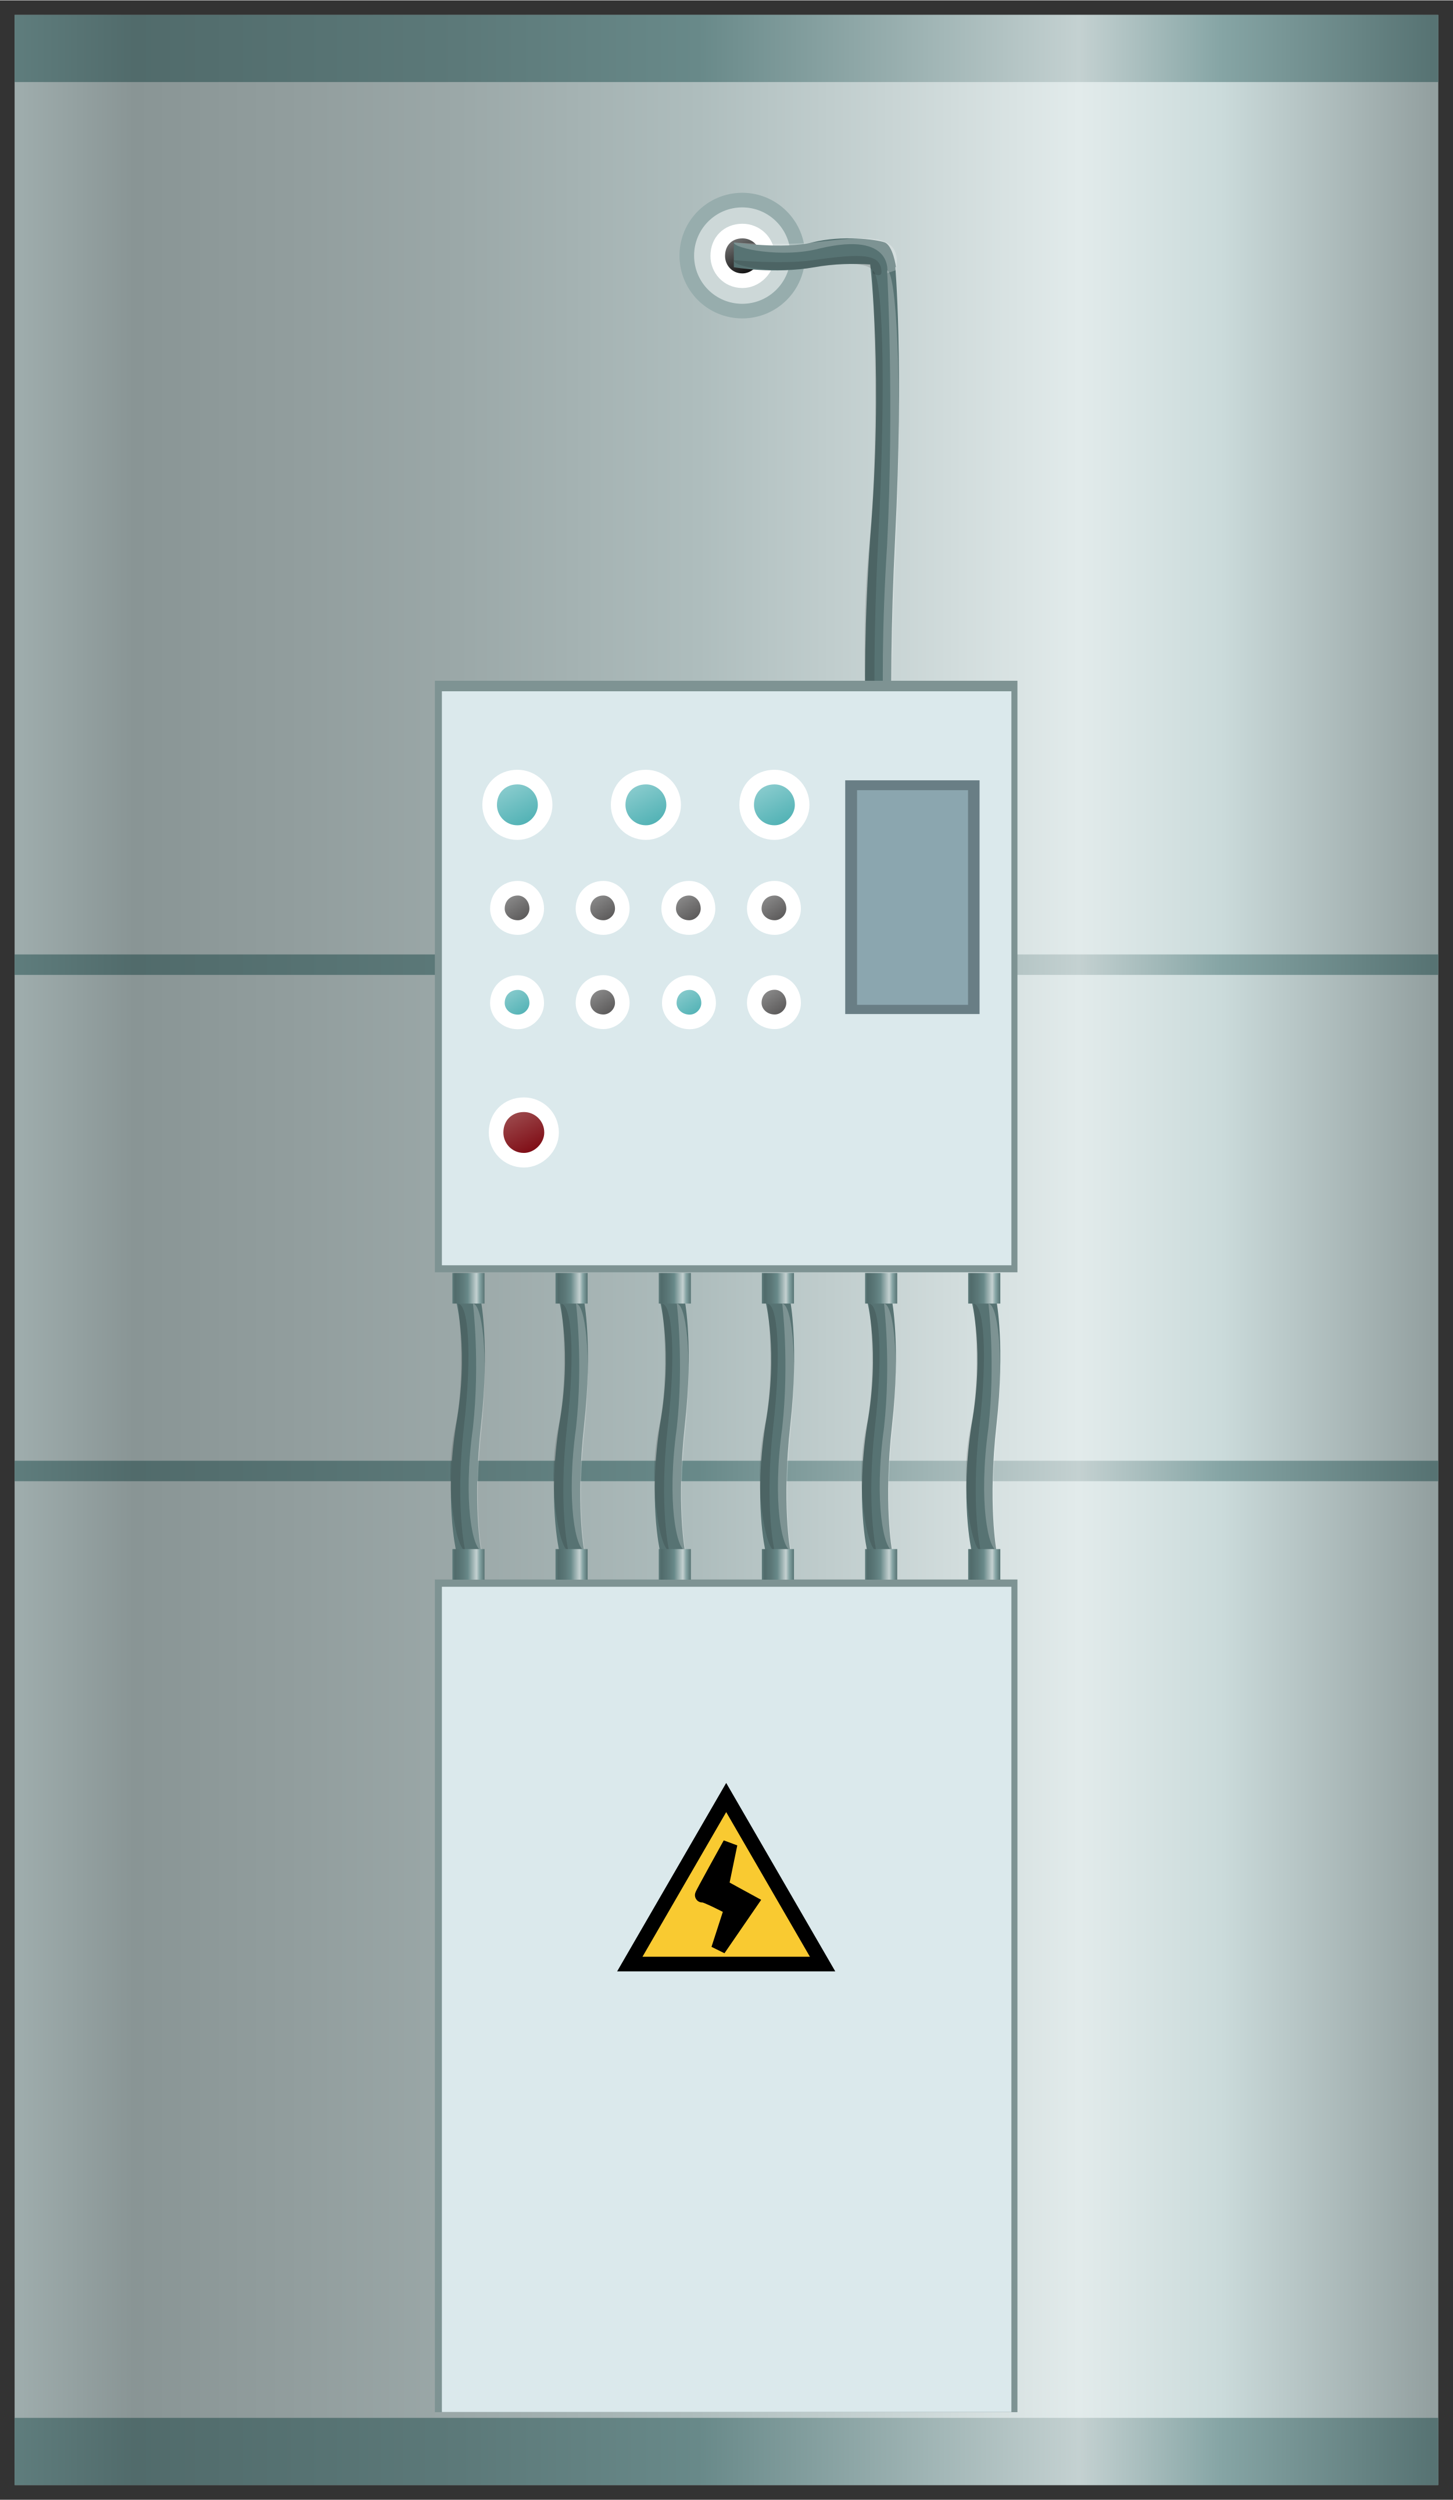 <?xml version="1.0" encoding="UTF-8" standalone="no"?>
<!DOCTYPE svg PUBLIC "-//W3C//DTD SVG 1.1//EN" "http://www.w3.org/Graphics/SVG/1.1/DTD/svg11.dtd">
<!-- 由 Microsoft Visio, SVG Export 生成 罐2.svg 页-1 -->
<svg xmlns="http://www.w3.org/2000/svg" xmlns:xlink="http://www.w3.org/1999/xlink" xmlns:ev="http://www.w3.org/2001/xml-events"
		xmlns:v="http://schemas.microsoft.com/visio/2003/SVGExtensions/" width="1.036in" height="1.782in"
		viewBox="0 0 74.625 128.325" xml:space="preserve" color-interpolation-filters="sRGB" class="st21">
	<rect x="0" y="0" width="74.625" height="128.325" fill="#333333" stroke="none"/>
	<v:documentProperties v:langID="2052" v:metric="true" v:viewMarkup="false"/>

	<style type="text/css">
	<![CDATA[
		.st1 {fill:url(#grad0-6);stroke:none;stroke-linecap:butt;stroke-width:0.75}
		.st2 {fill:url(#grad0-10);stroke:none;stroke-linecap:butt;stroke-width:0.75}
		.st3 {fill:#cdd8d8;stroke:#97adad;stroke-linecap:butt;stroke-width:0.75}
		.st4 {fill:url(#grad0-26);stroke:#ffffff;stroke-linecap:butt;stroke-width:0.75}
		.st5 {fill:#577373;stroke:none;stroke-linecap:butt;stroke-width:0.75}
		.st6 {fill:#ffffff;fill-opacity:0.23;stroke:none;stroke-linecap:butt;stroke-width:0.75}
		.st7 {fill:#000000;fill-opacity:0.13;stroke:none;stroke-linecap:butt;stroke-width:0.75}
		.st8 {fill:#7e9393;stroke:none;stroke-linecap:butt;stroke-width:0.75}
		.st9 {fill:#dbe9ec;stroke:none;stroke-linecap:butt;stroke-width:0.75}
		.st10 {fill:#f9ca31;stroke:#000000;stroke-linecap:butt;stroke-width:0.75}
		.st11 {fill:#000000;stroke:#000000;stroke-linecap:butt;stroke-width:0.75}
		.st12 {fill:#7d040f;stroke:none;stroke-linecap:butt;stroke-width:0.75}
		.st13 {fill:url(#grad0-140);stroke:#ffffff;stroke-linecap:butt;stroke-width:0.75}
		.st14 {fill:#697e85;stroke:none;stroke-linecap:butt;stroke-width:0.75}
		.st15 {fill:#8ba6af;stroke:none;stroke-linecap:butt;stroke-width:0.75}
		.st16 {fill:#276f71;stroke:none;stroke-linecap:butt;stroke-width:0.75}
		.st17 {fill:url(#grad0-152);stroke:#ffffff;stroke-linecap:butt;stroke-width:0.75}
		.st18 {fill:#3e3938;stroke:none;stroke-linecap:butt;stroke-width:0.75}
		.st19 {fill:url(#grad0-159);stroke:#ffffff;stroke-linecap:butt;stroke-width:0.75}
		.st20 {fill:url(#grad0-204);stroke:#ffffff;stroke-linecap:butt;stroke-width:0.75}
		.st21 {fill:none;fill-rule:evenodd;font-size:12px;overflow:visible;stroke-linecap:square;stroke-miterlimit:3}
	]]>
	</style>

	<defs id="Patterns_And_Gradients">
		<linearGradient id="grad0-6" x1="0" y1="0" x2="1" y2="0" gradientTransform="rotate(-180 0.5 0.5)">
			<stop offset="0" stop-color="#93a0a0" stop-opacity="1"/>
			<stop offset="0.15" stop-color="#cbdbdb" stop-opacity="1"/>
			<stop offset="0.25" stop-color="#e2ebeb" stop-opacity="1"/>
			<stop offset="0.52" stop-color="#aebdbd" stop-opacity="1"/>
			<stop offset="0.69" stop-color="#9ba8a8" stop-opacity="1"/>
			<stop offset="0.8" stop-color="#929e9e" stop-opacity="1"/>
			<stop offset="0.92" stop-color="#899595" stop-opacity="1"/>
			<stop offset="1" stop-color="#9eacac" stop-opacity="1"/>
		</linearGradient>
		<linearGradient id="grad0-10" x1="0" y1="0" x2="1" y2="0" gradientTransform="rotate(-180 0.5 0.5)">
			<stop offset="0" stop-color="#577373" stop-opacity="1"/>
			<stop offset="0.15" stop-color="#86a5a5" stop-opacity="1"/>
			<stop offset="0.25" stop-color="#c4d1d1" stop-opacity="1"/>
			<stop offset="0.52" stop-color="#688989" stop-opacity="1"/>
			<stop offset="0.69" stop-color="#5c7979" stop-opacity="1"/>
			<stop offset="0.8" stop-color="#567272" stop-opacity="1"/>
			<stop offset="0.92" stop-color="#516b6b" stop-opacity="1"/>
			<stop offset="1" stop-color="#5e7c7c" stop-opacity="1"/>
		</linearGradient>
		<linearGradient id="grad0-26" x1="0" y1="0" x2="1" y2="0" gradientTransform="rotate(63.435 0.5 0.5)">
			<stop offset="0" stop-color="#818181" stop-opacity="1"/>
			<stop offset="1" stop-color="#000000" stop-opacity="1"/>
		</linearGradient>
		<linearGradient id="grad0-140" x1="0" y1="0" x2="1" y2="0" gradientTransform="rotate(63.435 0.5 0.5)">
			<stop offset="0" stop-color="#9f5153" stop-opacity="1"/>
			<stop offset="1" stop-color="#7b030d" stop-opacity="1"/>
		</linearGradient>
		<linearGradient id="grad0-152" x1="0" y1="0" x2="1" y2="0" gradientTransform="rotate(56.31 0.5 0.5)">
			<stop offset="0" stop-color="#91cfd1" stop-opacity="1"/>
			<stop offset="1" stop-color="#49aeb1" stop-opacity="1"/>
		</linearGradient>
		<linearGradient id="grad0-159" x1="0" y1="0" x2="1" y2="0" gradientTransform="rotate(56.31 0.5 0.5)">
			<stop offset="0" stop-color="#949494" stop-opacity="1"/>
			<stop offset="1" stop-color="#514f4f" stop-opacity="1"/>
		</linearGradient>
		<linearGradient id="grad0-204" x1="0" y1="0" x2="1" y2="0" gradientTransform="rotate(63.435 0.5 0.5)">
			<stop offset="0" stop-color="#91cfd1" stop-opacity="1"/>
			<stop offset="1" stop-color="#49aeb1" stop-opacity="1"/>
		</linearGradient>
	</defs>
	<g v:mID="0" v:index="1" v:groupContext="foregroundPage">
		<title>页-1</title>
		<v:pageProperties v:drawingScale="0.0393701" v:pageScale="0.0393701" v:drawingUnits="24" v:shadowOffsetX="8.50394"
				v:shadowOffsetY="-8.50394"/>
		<g id="group4743-1" transform="translate(0.75,-0.75)" v:mID="4743" v:groupContext="group">
			<title>锅炉4</title>
			<g id="group4744-2" v:mID="4744" v:groupContext="group">
				<title>工作表.4744</title>
				<g id="shape4745-3" v:mID="4745" v:groupContext="shape">
					<title>shape1</title>
					<path d="M0 1.5 L73.12 1.5 L73.12 128.32 L0 128.32 L0 1.5 Z" class="st1"/>
				</g>
				<g id="shape4746-7" v:mID="4746" v:groupContext="shape" transform="translate(-8.79297E-14,-123.375)">
					<title>shape2</title>
					<path d="M0 124.87 L73.12 124.87 L73.12 128.32 L0 128.32 L0 124.87 Z" class="st2"/>
				</g>
				<g id="shape4747-11" v:mID="4747" v:groupContext="shape">
					<title>shape3</title>
					<path d="M0 124.87 L73.12 124.87 L73.12 128.32 L0 128.32 L0 124.87 Z" class="st2"/>
				</g>
				<g id="shape4748-14" v:mID="4748" v:groupContext="shape" transform="translate(-8.79297E-14,-77.535)">
					<title>shape4</title>
					<path d="M0 127.27 L73.12 127.27 L73.12 128.32 L0 128.32 L0 127.27 Z" class="st2"/>
				</g>
				<g id="shape4749-17" v:mID="4749" v:groupContext="shape" transform="translate(-8.79297E-14,-51.54)">
					<title>shape5</title>
					<path d="M0 127.27 L73.12 127.27 L73.12 128.32 L0 128.32 L0 127.27 Z" class="st2"/>
				</g>
			</g>
			<g id="group4750-20" transform="translate(34.523,-111.615)" v:mID="4750" v:groupContext="group">
				<title>工作表.4750</title>
				<g id="shape4751-21" v:mID="4751" v:groupContext="shape">
					<title>shape6</title>
					<path d="M0 125.47 C0 123.9 1.27 122.62 2.85 122.62 C4.42 122.62 5.7 123.9 5.7 125.47 C5.7 127.05 4.42 128.32
								 2.85 128.32 C1.27 128.32 0 127.05 0 125.47 Z" class="st3"/>
				</g>
				<g id="shape4752-23" v:mID="4752" v:groupContext="shape" transform="translate(1.59,-1.56)">
					<title>shape7</title>
					<path d="M0 127.05 C0 126.3 0.52 125.77 1.27 125.77 C1.95 125.77 2.55 126.3 2.55 127.05 C2.55 127.72 1.95 128.32
								 1.27 128.32 C0.52 128.32 0 127.72 0 127.05 Z" class="st4"/>
				</g>
			</g>
			<g id="group4753-27" transform="translate(36.938,-85.8)" v:mID="4753" v:groupContext="group">
				<title>工作表.4753</title>
				<g id="shape4754-28" v:mID="4754" v:groupContext="shape" transform="translate(6.405,-0.007)">
					<title>shape8</title>
					<path d="M0.6 100.12 L1.88 100.12 C1.88 100.12 2.33 105.15 1.88 114.15 C1.43 123.15 1.88 128.32 1.88 128.32 L0.6
								 128.32 C0.6 128.32 0 122.55 0.6 114.15 C1.28 105.82 0.6 100.12 0.6 100.12 Z" class="st5"/>
				</g>
				<g id="shape4755-30" v:mID="4755" v:groupContext="shape" transform="translate(7.343,2.84217E-13)">
					<title>shape9</title>
					<path d="M0.53 100.42 C0.98 100.42 1.35 105.82 0.98 114.52 C0.53 123.45 0.98 128.32 0.98 128.32 C0.53 128.32
								 0 122.77 0.53 114.52 C0.9 107.1 0.53 100.42 0.53 100.42 Z" class="st6"/>
				</g>
				<g id="shape4756-32" v:mID="4756" v:groupContext="shape" transform="translate(6.353,2.84217E-13)">
					<title>shape10</title>
					<path d="M0.75 100.42 C1.28 100.42 1.5 105.82 1.05 114.52 C0.6 123.45 1.13 128.32 1.13 128.32 C0.68 128.32 0
								 120.52 0.6 114.52 C1.2 108.37 0.75 100.42 0.75 100.42 Z" class="st7"/>
				</g>
				<g id="shape4757-34" v:mID="4757" v:groupContext="shape" transform="translate(1.48881E-13,-27.698)">
					<title>shape11</title>
					<path d="M0 126.67 C0 126.67 2.55 127.05 4.05 126.67 C5.55 126.3 7.28 126.52 7.73 126.67 C8.18 126.82 8.33 127.95
								 8.33 127.95 C8.33 127.95 6.15 127.57 4.13 127.95 C2.1 128.32 0 127.95 0 127.95 L0 126.67 Z"
							class="st5"/>
				</g>
				<g id="shape4758-36" v:mID="4758" v:groupContext="shape" transform="translate(1.6287E-13,-27.457)">
					<title>shape12</title>
					<path d="M0 127.35 C0 127.35 2.55 127.57 4.05 127.35 C6.68 126.97 7.5 127.05 7.58 127.87 C7.65 128.32 7.13 128.02
								 7.13 128.02 C7.13 128.02 7.43 127.2 4.13 127.72 C2.1 128.02 0 127.72 0 127.35 Z" class="st7"/>
				</g>
				<g id="shape4759-38" v:mID="4759" v:groupContext="shape" transform="translate(1.51879E-13,-27.765)">
					<title>shape13</title>
					<path d="M0 126.75 C0 126.75 2.55 126.9 4.05 126.75 C6.75 126.45 8.7 126.15 8.33 128.17 C8.33 128.17 7.88 128.32
								 7.88 128.32 C7.88 128.32 8.25 126.15 4.43 127.05 C2.48 127.57 0 127.05 0 126.75 Z" class="st6"/>
				</g>
			</g>
			<g id="group4760-40" transform="translate(21.585,-3.743)" v:mID="4760" v:groupContext="group">
				<title>工作表.4760</title>
				<g id="shape4761-41" v:mID="4761" v:groupContext="shape">
					<title>shape14</title>
					<path d="M0 85.57 L29.92 85.57 L29.92 128.32 L0 128.32 L0 85.57 Z" class="st8"/>
				</g>
				<g id="shape4762-43" v:mID="4762" v:groupContext="shape" transform="translate(0.36,-0.007)">
					<title>shape15</title>
					<path d="M0 85.95 L29.25 85.95 L29.25 128.32 L0 128.32 L0 85.95 Z" class="st9"/>
				</g>
				<g id="shape4763-45" v:mID="4763" v:groupContext="shape" transform="translate(0,-58.523)">
					<title>shape16</title>
					<path d="M0 97.95 L29.92 97.95 L29.92 128.32 L0 128.32 L0 97.95 Z" class="st8"/>
				</g>
				<g id="shape4764-47" v:mID="4764" v:groupContext="shape" transform="translate(0.36,-58.883)">
					<title>shape17</title>
					<path d="M0 98.85 L29.25 98.85 L29.25 128.32 L0 128.32 L0 98.85 Z" class="st9"/>
				</g>
				<g id="group4765-49" transform="translate(0.435,-44.235)" v:mID="4765" v:groupContext="group">
					<title>工作表.4765</title>
					<g id="shape4766-50" v:mID="4766" v:groupContext="shape" transform="translate(0.052,2.84217E-14)">
						<title>shape18</title>
						<path d="M0.6 115.5 L1.88 115.5 C1.88 115.5 2.33 117.82 1.88 121.87 C1.43 125.92 1.88 128.32 1.88 128.32
									 L0.6 128.32 C0.6 128.32 0 125.7 0.6 121.87 C1.28 118.05 0.6 115.5 0.6 115.5 Z" class="st5"/>
					</g>
					<g id="shape4767-52" v:mID="4767" v:groupContext="shape" transform="translate(0.99,-0.007)">
						<title>shape19</title>
						<path d="M0.53 115.65 C0.98 115.65 1.35 118.12 0.98 122.02 C0.53 126.07 0.98 128.32 0.98 128.32 C0.53 128.32
									 0 125.85 0.53 122.02 C0.9 118.65 0.53 115.65 0.53 115.65 Z" class="st6"/>
					</g>
					<g id="shape4768-54" v:mID="4768" v:groupContext="shape" transform="translate(-6.245E-16,-0.007)">
						<title>shape20</title>
						<path d="M0.75 115.65 C1.27 115.65 1.5 118.12 1.05 122.02 C0.6 126.07 1.12 128.32 1.12 128.32 C0.67 128.32
									 0 124.8 0.6 122.02 C1.2 119.25 0.75 115.65 0.75 115.65 Z" class="st7"/>
					</g>
				</g>
				<g id="group4769-56" transform="translate(5.73,-44.235)" v:mID="4769" v:groupContext="group">
					<title>工作表.4769</title>
					<g id="shape4770-57" v:mID="4770" v:groupContext="shape" transform="translate(0.052,2.84217E-14)">
						<title>shape21</title>
						<path d="M0.6 115.5 L1.88 115.5 C1.88 115.5 2.33 117.82 1.88 121.87 C1.43 125.92 1.88 128.32 1.88 128.32
									 L0.6 128.32 C0.6 128.32 0 125.7 0.6 121.87 C1.28 118.05 0.6 115.5 0.6 115.5 Z" class="st5"/>
					</g>
					<g id="shape4771-59" v:mID="4771" v:groupContext="shape" transform="translate(0.99,-0.007)">
						<title>shape22</title>
						<path d="M0.53 115.65 C0.98 115.65 1.35 118.12 0.98 122.02 C0.53 126.07 0.98 128.32 0.98 128.32 C0.53 128.32
									 0 125.85 0.53 122.02 C0.9 118.65 0.53 115.65 0.53 115.65 Z" class="st6"/>
					</g>
					<g id="shape4772-61" v:mID="4772" v:groupContext="shape" transform="translate(-6.245E-16,-0.007)">
						<title>shape23</title>
						<path d="M0.75 115.65 C1.27 115.65 1.5 118.12 1.05 122.02 C0.6 126.07 1.12 128.32 1.12 128.32 C0.67 128.32
									 0 124.8 0.6 122.02 C1.2 119.25 0.75 115.65 0.75 115.65 Z" class="st7"/>
					</g>
				</g>
				<g id="group4773-63" transform="translate(10.905,-44.235)" v:mID="4773" v:groupContext="group">
					<title>工作表.4773</title>
					<g id="shape4774-64" v:mID="4774" v:groupContext="shape" transform="translate(0.052,2.84217E-14)">
						<title>shape24</title>
						<path d="M0.6 115.5 L1.88 115.5 C1.88 115.5 2.33 117.82 1.88 121.87 C1.43 125.92 1.88 128.32 1.88 128.32
									 L0.6 128.32 C0.6 128.32 0 125.7 0.6 121.87 C1.28 118.05 0.6 115.5 0.6 115.5 Z" class="st5"/>
					</g>
					<g id="shape4775-66" v:mID="4775" v:groupContext="shape" transform="translate(0.99,-0.007)">
						<title>shape25</title>
						<path d="M0.53 115.65 C0.98 115.65 1.35 118.12 0.98 122.02 C0.53 126.07 0.98 128.32 0.98 128.32 C0.53 128.32
									 0 125.85 0.53 122.02 C0.9 118.65 0.53 115.65 0.53 115.65 Z" class="st6"/>
					</g>
					<g id="shape4776-68" v:mID="4776" v:groupContext="shape" transform="translate(-6.245E-16,-0.007)">
						<title>shape26</title>
						<path d="M0.75 115.65 C1.27 115.65 1.5 118.12 1.05 122.02 C0.6 126.07 1.12 128.32 1.12 128.32 C0.67 128.32
									 0 124.8 0.6 122.02 C1.2 119.25 0.75 115.65 0.75 115.65 Z" class="st7"/>
					</g>
				</g>
				<g id="group4777-70" transform="translate(16.32,-44.235)" v:mID="4777" v:groupContext="group">
					<title>工作表.4777</title>
					<g id="shape4778-71" v:mID="4778" v:groupContext="shape" transform="translate(0.052,2.84217E-14)">
						<title>shape27</title>
						<path d="M0.6 115.5 L1.88 115.5 C1.88 115.5 2.33 117.82 1.88 121.87 C1.43 125.92 1.88 128.32 1.88 128.32
									 L0.6 128.32 C0.6 128.32 0 125.7 0.6 121.87 C1.28 118.05 0.6 115.5 0.6 115.5 Z" class="st5"/>
					</g>
					<g id="shape4779-73" v:mID="4779" v:groupContext="shape" transform="translate(0.99,-0.007)">
						<title>shape28</title>
						<path d="M0.53 115.65 C0.98 115.65 1.35 118.12 0.98 122.02 C0.53 126.07 0.98 128.32 0.98 128.32 C0.53 128.32
									 0 125.85 0.53 122.02 C0.9 118.65 0.53 115.65 0.53 115.65 Z" class="st6"/>
					</g>
					<g id="shape4780-75" v:mID="4780" v:groupContext="shape" transform="translate(-6.245E-16,-0.007)">
						<title>shape29</title>
						<path d="M0.75 115.65 C1.27 115.65 1.5 118.12 1.05 122.02 C0.6 126.07 1.12 128.32 1.12 128.32 C0.67 128.32
									 0 124.8 0.6 122.02 C1.2 119.25 0.75 115.65 0.75 115.65 Z" class="st7"/>
					</g>
				</g>
				<g id="group4781-77" transform="translate(21.547,-44.235)" v:mID="4781" v:groupContext="group">
					<title>工作表.4781</title>
					<g id="shape4782-78" v:mID="4782" v:groupContext="shape" transform="translate(0.052,2.84217E-14)">
						<title>shape30</title>
						<path d="M0.6 115.5 L1.88 115.5 C1.88 115.5 2.33 117.82 1.88 121.87 C1.43 125.92 1.88 128.32 1.88 128.32
									 L0.6 128.32 C0.6 128.32 0 125.7 0.6 121.87 C1.28 118.05 0.6 115.5 0.6 115.5 Z" class="st5"/>
					</g>
					<g id="shape4783-80" v:mID="4783" v:groupContext="shape" transform="translate(0.99,-0.007)">
						<title>shape31</title>
						<path d="M0.53 115.65 C0.98 115.65 1.35 118.12 0.98 122.02 C0.53 126.07 0.98 128.32 0.98 128.32 C0.53 128.32
									 0 125.85 0.53 122.02 C0.9 118.65 0.53 115.65 0.53 115.65 Z" class="st6"/>
					</g>
					<g id="shape4784-82" v:mID="4784" v:groupContext="shape" transform="translate(-6.245E-16,-0.007)">
						<title>shape32</title>
						<path d="M0.75 115.65 C1.27 115.65 1.5 118.12 1.05 122.02 C0.6 126.07 1.12 128.32 1.12 128.32 C0.67 128.32
									 0 124.8 0.6 122.02 C1.2 119.25 0.75 115.65 0.75 115.65 Z" class="st7"/>
					</g>
				</g>
				<g id="group4785-84" transform="translate(26.91,-44.235)" v:mID="4785" v:groupContext="group">
					<title>工作表.4785</title>
					<g id="shape4786-85" v:mID="4786" v:groupContext="shape" transform="translate(0.052,2.84217E-14)">
						<title>shape33</title>
						<path d="M0.6 115.5 L1.88 115.5 C1.88 115.5 2.33 117.82 1.88 121.87 C1.43 125.92 1.88 128.32 1.88 128.32
									 L0.6 128.32 C0.6 128.32 0 125.7 0.6 121.87 C1.28 118.05 0.6 115.5 0.6 115.5 Z" class="st5"/>
					</g>
					<g id="shape4787-87" v:mID="4787" v:groupContext="shape" transform="translate(0.99,-0.007)">
						<title>shape34</title>
						<path d="M0.53 115.65 C0.98 115.65 1.35 118.12 0.98 122.02 C0.53 126.07 0.98 128.32 0.98 128.32 C0.53 128.32
									 0 125.85 0.53 122.02 C0.9 118.65 0.53 115.65 0.53 115.65 Z" class="st6"/>
					</g>
					<g id="shape4788-89" v:mID="4788" v:groupContext="shape" transform="translate(-6.245E-16,-0.007)">
						<title>shape35</title>
						<path d="M0.75 115.65 C1.27 115.65 1.5 118.12 1.05 122.02 C0.6 126.07 1.12 128.32 1.12 128.32 C0.67 128.32
									 0 124.8 0.6 122.02 C1.2 119.25 0.75 115.65 0.75 115.65 Z" class="st7"/>
					</g>
				</g>
				<g id="group4789-91" transform="translate(0.9,-56.917)" v:mID="4789" v:groupContext="group">
					<title>工作表.4789</title>
					<g id="shape4790-92" v:mID="4790" v:groupContext="shape">
						<title>shape36</title>
						<path d="M0 126.75 L1.65 126.75 L1.65 128.32 L0 128.32 L0 126.75 Z" class="st2"/>
					</g>
					<g id="shape4791-95" v:mID="4791" v:groupContext="shape" transform="translate(5.295,2.84217E-14)">
						<title>shape37</title>
						<path d="M0 126.75 L1.65 126.75 L1.65 128.32 L0 128.32 L0 126.75 Z" class="st2"/>
					</g>
					<g id="shape4792-98" v:mID="4792" v:groupContext="shape" transform="translate(10.598,2.84217E-14)">
						<title>shape38</title>
						<path d="M0 126.75 L1.65 126.75 L1.65 128.32 L0 128.32 L0 126.75 Z" class="st2"/>
					</g>
					<g id="shape4793-101" v:mID="4793" v:groupContext="shape" transform="translate(15.893,2.84217E-14)">
						<title>shape39</title>
						<path d="M0 126.75 L1.65 126.75 L1.65 128.32 L0 128.32 L0 126.75 Z" class="st2"/>
					</g>
					<g id="shape4794-104" v:mID="4794" v:groupContext="shape" transform="translate(26.49,2.84217E-14)">
						<title>shape40</title>
						<path d="M0 126.75 L1.65 126.75 L1.65 128.32 L0 128.32 L0 126.75 Z" class="st2"/>
					</g>
					<g id="shape4795-107" v:mID="4795" v:groupContext="shape" transform="translate(21.195,2.84217E-14)">
						<title>shape41</title>
						<path d="M0 126.75 L1.65 126.75 L1.65 128.32 L0 128.32 L0 126.75 Z" class="st2"/>
					</g>
				</g>
				<g id="group4796-110" transform="translate(0.9,-42.742)" v:mID="4796" v:groupContext="group">
					<title>工作表.4796</title>
					<g id="shape4797-111" v:mID="4797" v:groupContext="shape">
						<title>shape42</title>
						<path d="M0 126.75 L1.65 126.75 L1.65 128.32 L0 128.32 L0 126.75 Z" class="st2"/>
					</g>
					<g id="shape4798-114" v:mID="4798" v:groupContext="shape" transform="translate(5.295,2.84217E-14)">
						<title>shape43</title>
						<path d="M0 126.75 L1.65 126.75 L1.65 128.32 L0 128.32 L0 126.75 Z" class="st2"/>
					</g>
					<g id="shape4799-117" v:mID="4799" v:groupContext="shape" transform="translate(10.598,2.84217E-14)">
						<title>shape44</title>
						<path d="M0 126.75 L1.65 126.75 L1.65 128.32 L0 128.32 L0 126.75 Z" class="st2"/>
					</g>
					<g id="shape4800-120" v:mID="4800" v:groupContext="shape" transform="translate(15.893,2.84217E-14)">
						<title>shape45</title>
						<path d="M0 126.75 L1.65 126.75 L1.65 128.32 L0 128.32 L0 126.75 Z" class="st2"/>
					</g>
					<g id="shape4801-123" v:mID="4801" v:groupContext="shape" transform="translate(26.49,2.84217E-14)">
						<title>shape46</title>
						<path d="M0 126.75 L1.65 126.75 L1.65 128.32 L0 128.32 L0 126.75 Z" class="st2"/>
					</g>
					<g id="shape4802-126" v:mID="4802" v:groupContext="shape" transform="translate(21.195,2.84217E-14)">
						<title>shape47</title>
						<path d="M0 126.75 L1.65 126.75 L1.65 128.32 L0 128.32 L0 126.75 Z" class="st2"/>
					</g>
				</g>
				<g id="group4803-129" transform="translate(10.012,-23.017)" v:mID="4803" v:groupContext="group">
					<title>工作表.4803</title>
					<g id="shape4804-130" v:mID="4804" v:groupContext="shape" transform="translate(9.9,248.1) rotate(180)">
						<title>shape48</title>
						<path d="M9.9 119.77 L4.95 128.32 L0 119.77 L9.9 119.77 Z" class="st10"/>
					</g>
					<g id="shape4805-132" v:mID="4805" v:groupContext="shape" transform="translate(3.652,-0.757)">
						<title>shape49</title>
						<path d="M1.5 122.92 C1.5 122.92 0 125.62 0.07 125.55 C0.15 125.47 1.58 126.22 1.58 126.22 L0.9 128.32 L2.55
									 125.92 L1.05 125.1 L1.5 122.92 Z" class="st11"/>
					</g>
				</g>
				<g id="group4806-134" transform="translate(2.82,-63.998)" v:mID="4806" v:groupContext="group">
					<title>工作表.4806</title>
					<g id="shape4807-135" v:mID="4807" v:groupContext="shape">
						<title>shape50</title>
						<path d="M0 126.6 C0 125.62 0.75 124.87 1.73 124.87 C2.7 124.87 3.45 125.62 3.45 126.6 C3.45 127.57 2.7 128.32
									 1.73 128.32 C0.75 128.32 0 127.57 0 126.6 Z" class="st12"/>
					</g>
					<g id="shape4808-137" v:mID="4808" v:groupContext="shape" transform="translate(0.323,-0.278)">
						<title>shape51</title>
						<path d="M0 126.9 C0 126.07 0.6 125.47 1.43 125.47 C2.18 125.47 2.85 126.07 2.85 126.9 C2.85 127.65 2.18
									 128.32 1.43 128.32 C0.6 128.32 0 127.65 0 126.9 Z" class="st13"/>
					</g>
				</g>
				<g id="shape4809-141" v:mID="4809" v:groupContext="shape" transform="translate(21.075,-71.782)">
					<title>shape52</title>
					<path d="M0 116.32 L6.9 116.32 L6.9 128.32 L0 128.32 L0 116.32 Z" class="st14"/>
				</g>
				<g id="shape4810-143" v:mID="4810" v:groupContext="shape" transform="translate(21.683,-72.255)">
					<title>shape53</title>
					<path d="M0 117.3 L5.7 117.3 L5.7 128.32 L0 128.32 L0 117.3 Z" class="st15"/>
				</g>
				<g id="group4811-145" transform="translate(2.978,-71.16)" v:mID="4811" v:groupContext="group">
					<title>工作表.4811</title>
					<g id="group4812-146" v:mID="4812" v:groupContext="group">
						<title>工作表.4812</title>
						<g id="shape4813-147" v:mID="4813" v:groupContext="shape">
							<title>shape54</title>
							<path d="M0 127.12 C0 126.37 0.52 125.85 1.27 125.85 C1.95 125.85 2.47 126.37 2.47 127.12 C2.47 127.8
										 1.95 128.32 1.27 128.32 C0.52 128.32 0 127.8 0 127.12 Z" class="st16"/>
						</g>
						<g id="shape4814-149" v:mID="4814" v:groupContext="shape" transform="translate(0.233,-0.217)">
							<title>shape55</title>
							<path d="M0 127.35 C0 126.75 0.45 126.3 1.05 126.3 C1.57 126.3 2.02 126.75 2.02 127.35 C2.02 127.87 1.57
										 128.32 1.05 128.32 C0.45 128.32 0 127.87 0 127.35 Z" class="st17"/>
						</g>
					</g>
					<g id="group4815-153" transform="translate(4.395,-0.007)" v:mID="4815" v:groupContext="group">
						<title>工作表.4815</title>
						<g id="shape4816-154" v:mID="4816" v:groupContext="shape">
							<title>shape56</title>
							<path d="M0 127.12 C0 126.37 0.52 125.85 1.27 125.85 C1.95 125.85 2.47 126.37 2.47 127.12 C2.47 127.8
										 1.95 128.32 1.27 128.32 C0.52 128.32 0 127.8 0 127.12 Z" class="st18"/>
						</g>
						<g id="shape4817-156" v:mID="4817" v:groupContext="shape" transform="translate(0.233,-0.217)">
							<title>shape57</title>
							<path d="M0 127.35 C0 126.75 0.45 126.3 1.05 126.3 C1.57 126.3 2.02 126.75 2.02 127.35 C2.02 127.87 1.57
										 128.32 1.05 128.32 C0.45 128.32 0 127.87 0 127.35 Z" class="st19"/>
						</g>
					</g>
					<g id="group4818-160" transform="translate(8.828,0)" v:mID="4818" v:groupContext="group">
						<title>工作表.4818</title>
						<g id="shape4819-161" v:mID="4819" v:groupContext="shape">
							<title>shape58</title>
							<path d="M0 127.12 C0 126.37 0.52 125.85 1.27 125.85 C1.95 125.85 2.47 126.37 2.47 127.12 C2.47 127.8
										 1.95 128.32 1.27 128.32 C0.52 128.32 0 127.8 0 127.12 Z" class="st16"/>
						</g>
						<g id="shape4820-163" v:mID="4820" v:groupContext="shape" transform="translate(0.233,-0.217)">
							<title>shape59</title>
							<path d="M0 127.35 C0 126.75 0.45 126.3 1.05 126.3 C1.57 126.3 2.02 126.75 2.02 127.35 C2.02 127.87 1.57
										 128.32 1.05 128.32 C0.45 128.32 0 127.87 0 127.35 Z" class="st17"/>
						</g>
					</g>
					<g id="group4821-166" transform="translate(13.193,-0.007)" v:mID="4821" v:groupContext="group">
						<title>工作表.4821</title>
						<g id="shape4822-167" v:mID="4822" v:groupContext="shape">
							<title>shape60</title>
							<path d="M0 127.12 C0 126.37 0.52 125.85 1.27 125.85 C1.95 125.85 2.47 126.37 2.47 127.12 C2.47 127.8
										 1.95 128.32 1.27 128.32 C0.52 128.32 0 127.8 0 127.12 Z" class="st18"/>
						</g>
						<g id="shape4823-169" v:mID="4823" v:groupContext="shape" transform="translate(0.233,-0.217)">
							<title>shape61</title>
							<path d="M0 127.35 C0 126.75 0.45 126.3 1.05 126.3 C1.57 126.3 2.02 126.75 2.02 127.35 C2.02 127.87 1.57
										 128.32 1.05 128.32 C0.45 128.32 0 127.87 0 127.35 Z" class="st19"/>
						</g>
					</g>
				</g>
				<g id="group4824-172" transform="translate(2.978,-76.005)" v:mID="4824" v:groupContext="group">
					<title>工作表.4824</title>
					<g id="group4825-173" transform="translate(4.395,2.84217E-14)" v:mID="4825" v:groupContext="group">
						<title>工作表.4825</title>
						<g id="shape4826-174" v:mID="4826" v:groupContext="shape">
							<title>shape62</title>
							<path d="M0 127.12 C0 126.37 0.52 125.85 1.27 125.85 C1.95 125.85 2.47 126.37 2.47 127.12 C2.47 127.8
										 1.95 128.32 1.27 128.32 C0.52 128.32 0 127.8 0 127.12 Z" class="st18"/>
						</g>
						<g id="shape4827-176" v:mID="4827" v:groupContext="shape" transform="translate(0.233,-0.217)">
							<title>shape63</title>
							<path d="M0 127.35 C0 126.75 0.45 126.3 1.05 126.3 C1.57 126.3 2.02 126.75 2.02 127.35 C2.02 127.87 1.57
										 128.32 1.05 128.32 C0.45 128.32 0 127.87 0 127.35 Z" class="st19"/>
						</g>
					</g>
					<g id="group4828-179" transform="translate(8.797,2.84217E-14)" v:mID="4828" v:groupContext="group">
						<title>工作表.4828</title>
						<g id="shape4829-180" v:mID="4829" v:groupContext="shape">
							<title>shape64</title>
							<path d="M0 127.12 C0 126.37 0.52 125.85 1.27 125.85 C1.95 125.85 2.47 126.37 2.47 127.12 C2.47 127.8
										 1.95 128.32 1.27 128.32 C0.52 128.32 0 127.8 0 127.12 Z" class="st18"/>
						</g>
						<g id="shape4830-182" v:mID="4830" v:groupContext="shape" transform="translate(0.233,-0.217)">
							<title>shape65</title>
							<path d="M0 127.35 C0 126.75 0.45 126.3 1.05 126.3 C1.57 126.3 2.02 126.75 2.02 127.35 C2.02 127.87 1.57
										 128.32 1.05 128.32 C0.45 128.32 0 127.87 0 127.35 Z" class="st19"/>
						</g>
					</g>
					<g id="group4831-185" transform="translate(13.193,2.84217E-14)" v:mID="4831" v:groupContext="group">
						<title>工作表.4831</title>
						<g id="shape4832-186" v:mID="4832" v:groupContext="shape">
							<title>shape66</title>
							<path d="M0 127.12 C0 126.37 0.52 125.85 1.27 125.85 C1.95 125.85 2.47 126.37 2.47 127.12 C2.47 127.8
										 1.95 128.32 1.27 128.32 C0.52 128.32 0 127.8 0 127.12 Z" class="st18"/>
						</g>
						<g id="shape4833-188" v:mID="4833" v:groupContext="shape" transform="translate(0.233,-0.217)">
							<title>shape67</title>
							<path d="M0 127.35 C0 126.75 0.45 126.3 1.05 126.3 C1.57 126.3 2.02 126.75 2.02 127.35 C2.02 127.87 1.57
										 128.32 1.05 128.32 C0.45 128.32 0 127.87 0 127.35 Z" class="st19"/>
						</g>
					</g>
					<g id="group4834-191" v:mID="4834" v:groupContext="group">
						<title>工作表.4834</title>
						<g id="shape4835-192" v:mID="4835" v:groupContext="shape">
							<title>shape68</title>
							<path d="M0 127.12 C0 126.37 0.52 125.85 1.27 125.85 C1.95 125.85 2.47 126.37 2.47 127.12 C2.47 127.8
										 1.95 128.32 1.27 128.32 C0.52 128.32 0 127.8 0 127.12 Z" class="st18"/>
						</g>
						<g id="shape4836-194" v:mID="4836" v:groupContext="shape" transform="translate(0.233,-0.217)">
							<title>shape69</title>
							<path d="M0 127.35 C0 126.75 0.45 126.3 1.05 126.3 C1.57 126.3 2.02 126.75 2.02 127.35 C2.02 127.87 1.57
										 128.32 1.05 128.32 C0.45 128.32 0 127.87 0 127.35 Z" class="st19"/>
						</g>
					</g>
				</g>
				<g id="group4837-197" transform="translate(2.49,-80.82)" v:mID="4837" v:groupContext="group">
					<title>工作表.4837</title>
					<g id="group4838-198" v:mID="4838" v:groupContext="group">
						<title>工作表.4838</title>
						<g id="shape4839-199" v:mID="4839" v:groupContext="shape">
							<title>shape70</title>
							<path d="M0 126.6 C0 125.62 0.75 124.87 1.73 124.87 C2.7 124.87 3.45 125.62 3.45 126.6 C3.45 127.57 2.7
										 128.32 1.73 128.32 C0.75 128.32 0 127.57 0 126.6 Z" class="st16"/>
						</g>
						<g id="shape4840-201" v:mID="4840" v:groupContext="shape" transform="translate(0.323,-0.278)">
							<title>shape71</title>
							<path d="M0 126.9 C0 126.07 0.6 125.47 1.43 125.47 C2.18 125.47 2.85 126.07 2.85 126.9 C2.85 127.65 2.18
										 128.32 1.43 128.32 C0.6 128.32 0 127.65 0 126.9 Z" class="st20"/>
						</g>
					</g>
					<g id="group4841-205" transform="translate(6.6,2.84217E-14)" v:mID="4841" v:groupContext="group">
						<title>工作表.4841</title>
						<g id="shape4842-206" v:mID="4842" v:groupContext="shape">
							<title>shape72</title>
							<path d="M0 126.6 C0 125.62 0.75 124.87 1.73 124.87 C2.7 124.87 3.45 125.62 3.45 126.6 C3.45 127.57 2.7
										 128.32 1.73 128.32 C0.75 128.32 0 127.57 0 126.6 Z" class="st16"/>
						</g>
						<g id="shape4843-208" v:mID="4843" v:groupContext="shape" transform="translate(0.323,-0.278)">
							<title>shape73</title>
							<path d="M0 126.9 C0 126.07 0.6 125.47 1.43 125.47 C2.18 125.47 2.85 126.07 2.85 126.9 C2.85 127.65 2.18
										 128.32 1.43 128.32 C0.6 128.32 0 127.65 0 126.9 Z" class="st20"/>
						</g>
					</g>
					<g id="group4844-211" transform="translate(13.2,2.84217E-14)" v:mID="4844" v:groupContext="group">
						<title>工作表.4844</title>
						<g id="shape4845-212" v:mID="4845" v:groupContext="shape">
							<title>shape74</title>
							<path d="M0 126.6 C0 125.62 0.75 124.87 1.73 124.87 C2.7 124.87 3.45 125.62 3.45 126.6 C3.45 127.57 2.7
										 128.32 1.73 128.32 C0.75 128.32 0 127.57 0 126.6 Z" class="st16"/>
						</g>
						<g id="shape4846-214" v:mID="4846" v:groupContext="shape" transform="translate(0.323,-0.278)">
							<title>shape75</title>
							<path d="M0 126.9 C0 126.07 0.6 125.47 1.43 125.47 C2.18 125.47 2.85 126.07 2.85 126.9 C2.85 127.65 2.18
										 128.32 1.43 128.32 C0.6 128.32 0 127.65 0 126.9 Z" class="st20"/>
						</g>
					</g>
				</g>
			</g>
		</g>
	</g>
</svg>
